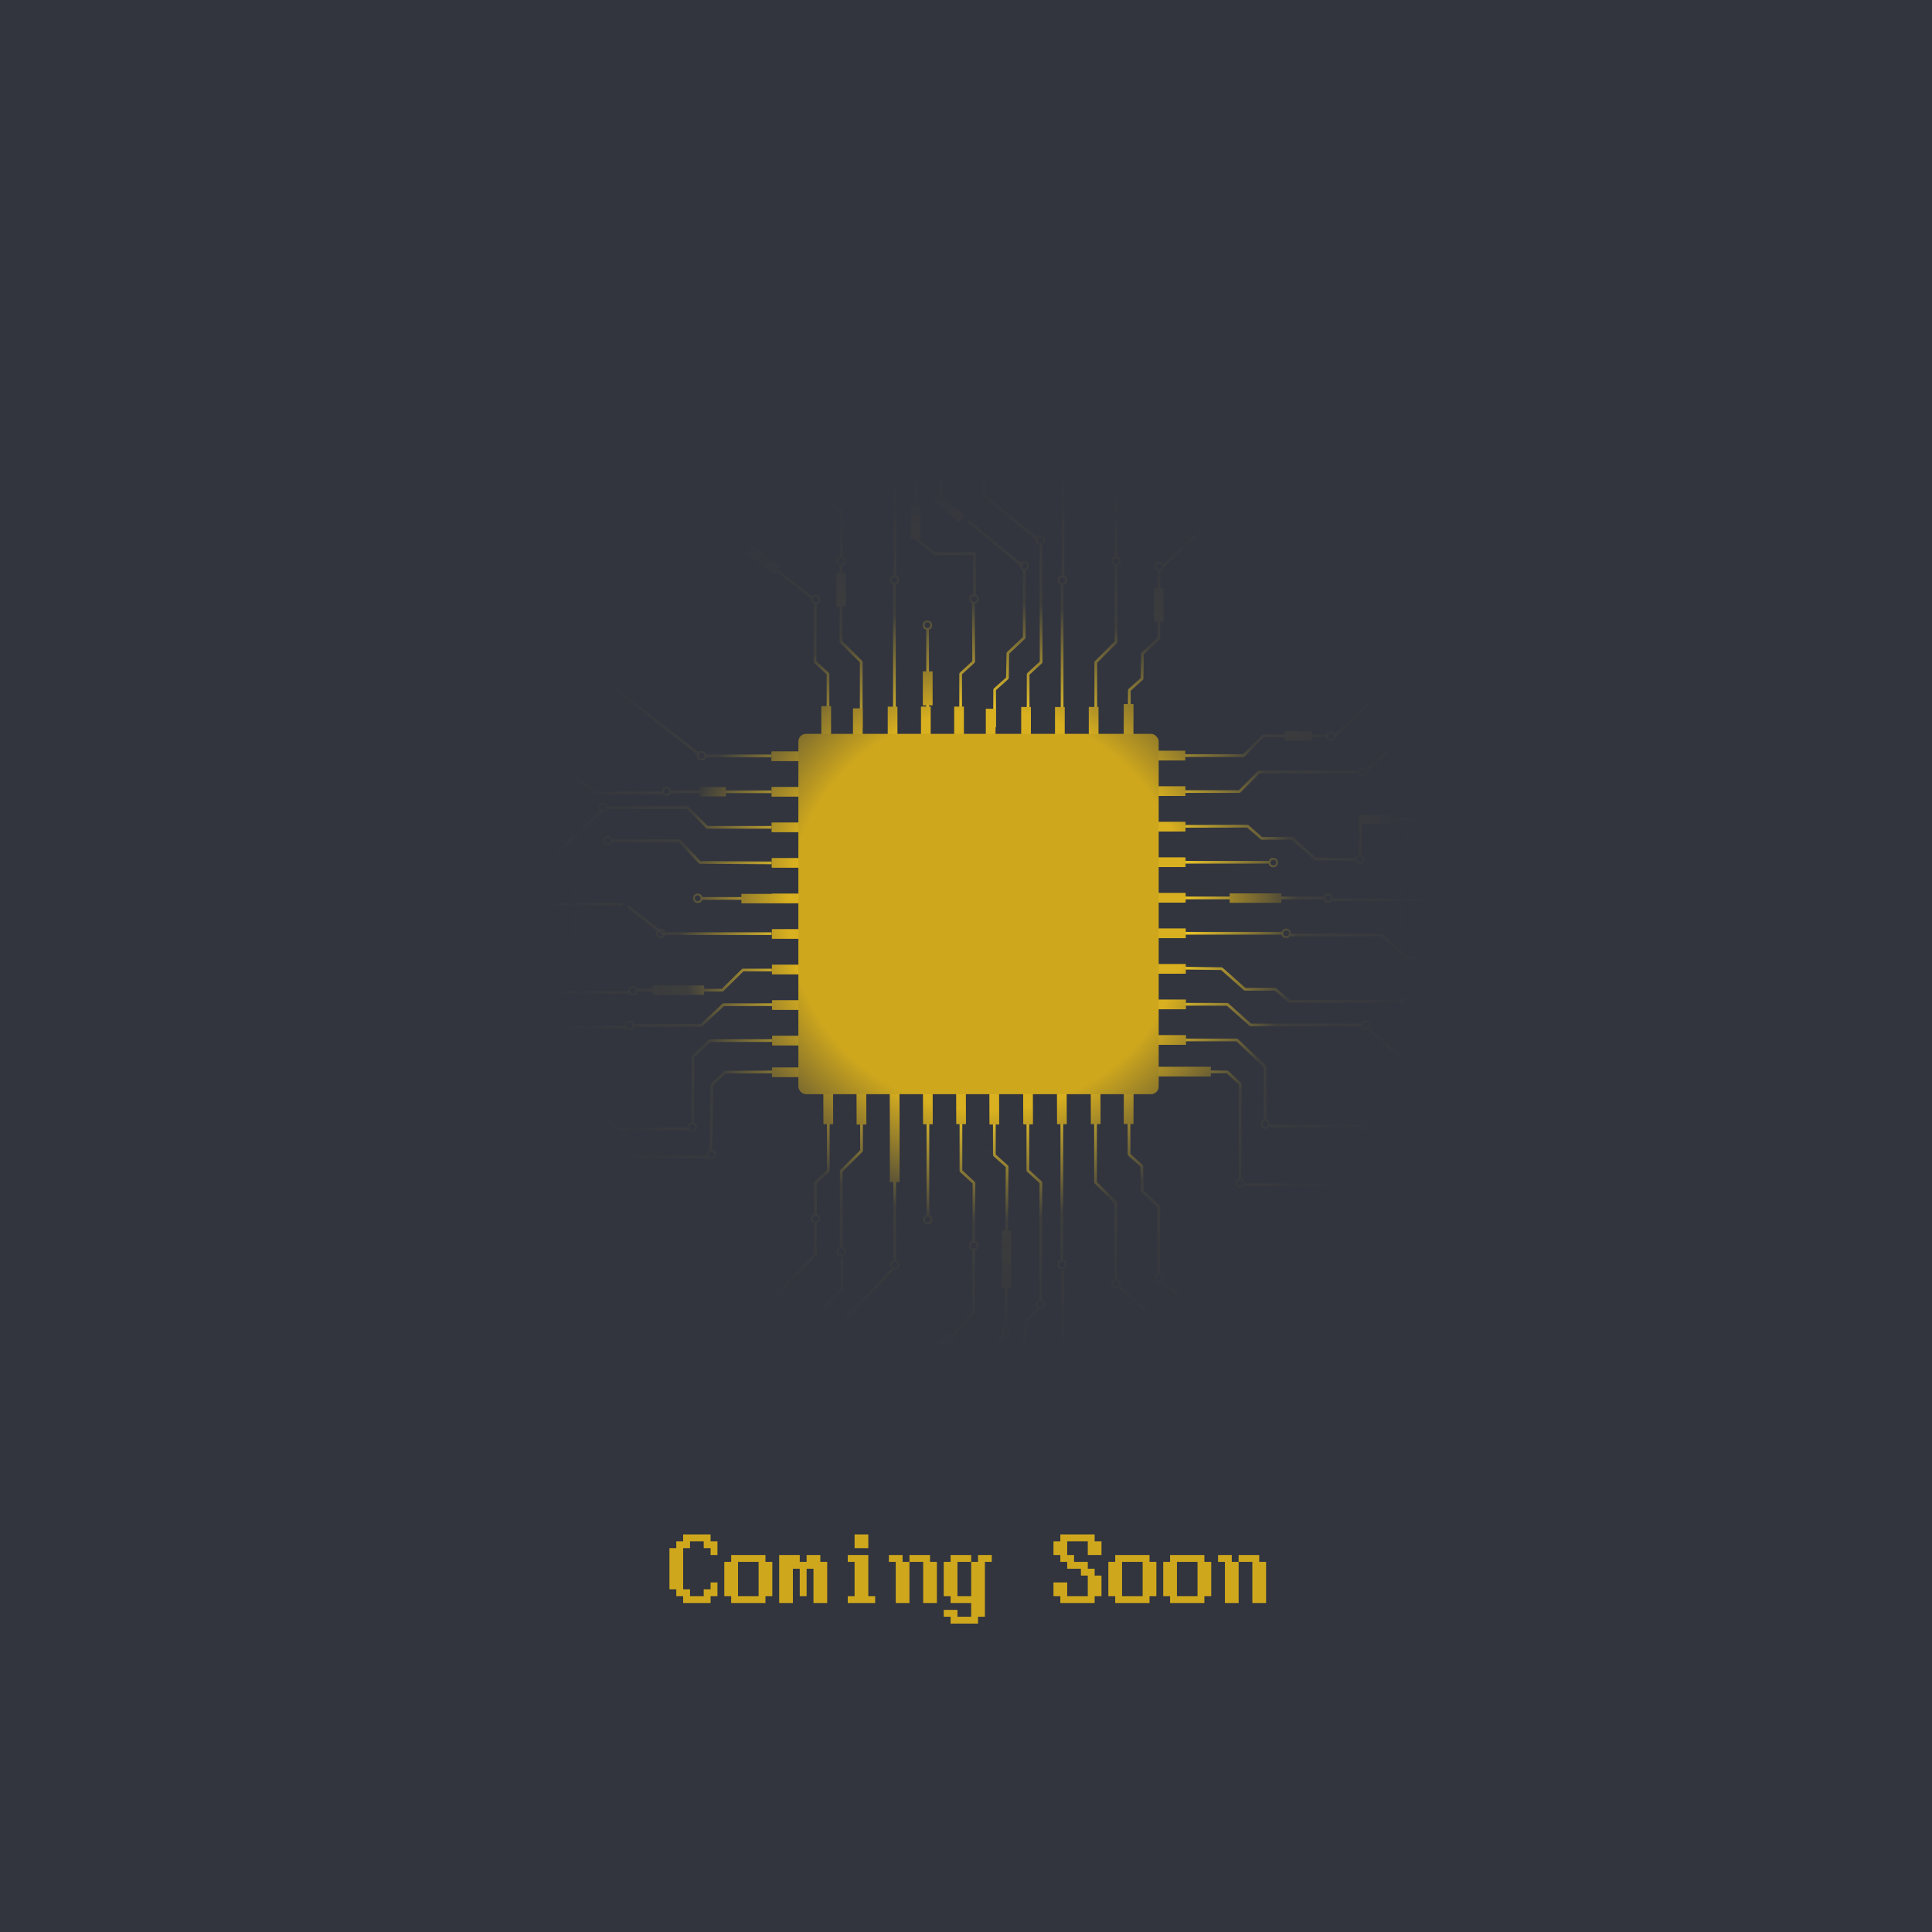 <svg id="ehl4ZArHcN51" xmlns="http://www.w3.org/2000/svg" xmlns:xlink="http://www.w3.org/1999/xlink" viewBox="-380 0 6000 6000" shape-rendering="geometricPrecision" text-rendering="geometricPrecision">
<style><![CDATA[
#ehl4ZArHcN5361_ts {animation: ehl4ZArHcN5361_ts__ts 4000ms linear infinite normal forwards}@keyframes ehl4ZArHcN5361_ts__ts { 0% {transform: translate(2685.075px,2657.614px) scale(1.042,1.042)} 50% {transform: translate(2685.075px,2657.614px) scale(2.269,2.269)} 100% {transform: translate(2685.075px,2657.614px) scale(1.042,1.042)}} #ehl4ZArHcN5373 {animation: ehl4ZArHcN5373_c_o 4000ms linear infinite normal forwards}@keyframes ehl4ZArHcN5373_c_o { 0% {opacity: 0} 0.25% {opacity: 1} 12.5% {opacity: 1} 12.75% {opacity: 0} 25% {opacity: 0} 25.25% {opacity: 1} 37.5% {opacity: 1} 37.75% {opacity: 0} 50% {opacity: 0} 50.25% {opacity: 1} 62.5% {opacity: 1} 62.75% {opacity: 0} 75% {opacity: 0} 75.25% {opacity: 1} 87.5% {opacity: 1} 87.75% {opacity: 0} 100% {opacity: 0}}
]]></style>
<defs><radialGradient id="ehl4ZArHcN5361-fill" cx="0" cy="0" r="0.496" spreadMethod="pad" gradientUnits="objectBoundingBox" gradientTransform="translate(0.502 0.532)"><stop id="ehl4ZArHcN5361-fill-0" offset="0%" stop-color="rgba(50,53,62,0)"/><stop id="ehl4ZArHcN5361-fill-1" offset="22.294%" stop-color="rgba(50,53,62,0)"/><stop id="ehl4ZArHcN5361-fill-2" offset="34.58%" stop-color="rgba(50,53,62,0.94)"/><stop id="ehl4ZArHcN5361-fill-3" offset="49.122%" stop-color="#32353e"/><stop id="ehl4ZArHcN5361-fill-4" offset="100%" stop-color="#32353e"/></radialGradient></defs><rect width="5347.8" height="5360" rx="0" ry="0" transform="matrix(1.129 0 0 1.121-388 0)" fill="#32353e"/><line x1="2015.9" y1="2459" x2="1700" y2="2459" fill="none" stroke="#ebc429" stroke-width="8.483" stroke-miterlimit="1.064"/><line x1="2015.4" y1="2347.5" x2="1808.7" y2="2347.5" fill="none" stroke="#ebc429" stroke-width="8.483" stroke-miterlimit="1.064"/><polyline points="2016.1,2569.3 1816.1,2569.3 1755.1,2508.1 1501.7,2508.1" fill="none" stroke="#ebc429" stroke-width="8.483" stroke-miterlimit="1.064"/><polyline points="3743.4,2285.3 3543.3,2285.3 3482.3,2346.5 3228.9,2346.5" fill="none" stroke="#ebc429" stroke-width="8.483" stroke-miterlimit="1.064"/><polyline points="3840.5,2397.2 3530.2,2397.2 3469.1,2458.4 3215.7,2458.4" fill="none" stroke="#ebc429" stroke-width="8.483" stroke-miterlimit="1.064"/><polyline points="2016.4,2679.8 1793.3,2678.4 1729.7,2611.1 1516.6,2611.1" fill="none" stroke="#ebc429" stroke-width="8.483" stroke-miterlimit="1.064"/><polyline points="2017.5,3120.1 1866.5,3120.3 1797.5,3184.5 1584.5,3184.5" fill="none" stroke="#ebc429" stroke-width="8.483" stroke-miterlimit="1.064"/><polyline points="3280.6,3118.9 3431.7,3119.1 3503.8,3183.2 3848,3183.2" fill="none" stroke="#ebc429" stroke-width="8.483" stroke-miterlimit="1.064"/><polyline points="3285.6,3006.6 3414,3008.3 3486.1,3072.4 3580.7,3072.1 3624.5,3110 3978.8,3109.2" fill="none" stroke="#ebc429" stroke-width="8.483" stroke-miterlimit="1.064"/><polyline points="3833.5,2669.2 3705.1,2667.5 3633,2603.4 3538.4,2603.7 3494.6,2565.8 3195.4,2566.5" fill="none" stroke="#ebc429" stroke-width="8.483" stroke-miterlimit="1.064"/><line x1="2016.7" y1="2790.1" x2="1798.6" y2="2790.1" fill="none" stroke="#ebc429" stroke-width="8.483" stroke-miterlimit="1.064"/><line x1="2016.3" y1="2899.6" x2="1683" y2="2899.6" fill="none" stroke="#ebc429" stroke-width="8.483" stroke-miterlimit="1.064"/><line x1="3603.2" y1="2898.5" x2="3270" y2="2898.5" fill="none" stroke="#ebc429" stroke-width="8.483" stroke-miterlimit="1.064"/><line x1="3733.4" y1="2788.6" x2="3242.7" y2="2788.6" fill="none" stroke="#ebc429" stroke-width="8.483" stroke-miterlimit="1.064"/><line x1="3563.7" y1="2677.9" x2="3249.3" y2="2677.9" fill="none" stroke="#ebc429" stroke-width="8.483" stroke-miterlimit="1.064"/><polyline points="2017.8,3231.5 1824.5,3231.9 1772.1,3281.4 1771.5,3490.3" fill="none" stroke="#ebc429" stroke-width="8.483" stroke-miterlimit="1.064"/><polyline points="2017.2,3012.5 1926.9,3012.5 1863.3,3075.1 1596,3075.1" fill="none" stroke="#ebc429" stroke-width="8.483" stroke-miterlimit="1.064"/><polyline points="2017.5,3329 1871.9,3329.7 1831,3368.6 1828.1,3575.6" fill="none" stroke="#ebc429" stroke-width="8.483" stroke-miterlimit="1.064"/><polyline points="3285.4,3328.2 3431.9,3328.9 3471.8,3366.8 3470.7,3664.5" fill="none" stroke="#ebc429" stroke-width="8.483" stroke-miterlimit="1.064"/><circle r="11.8" transform="translate(1798.5 2347.1)" fill="none" stroke="#ebc429" stroke-width="5.657" stroke-miterlimit="1.064"/><circle r="11.8" transform="translate(1690.3 2457.1)" fill="none" stroke="#ebc429" stroke-width="5.657" stroke-miterlimit="1.064"/><circle r="11.8" transform="translate(1492.4 2507.3)" fill="none" stroke="#ebc429" stroke-width="5.657" stroke-miterlimit="1.064"/><circle r="11.8" transform="translate(1507 2611.1)" fill="none" stroke="#ebc429" stroke-width="5.657" stroke-miterlimit="1.064"/><circle r="11.8" transform="translate(1786.8 2789.7)" fill="none" stroke="#ebc429" stroke-width="5.657" stroke-miterlimit="1.064"/><circle r="11.8" transform="translate(1672.4 2899.6)" fill="none" stroke="#ebc429" stroke-width="5.657" stroke-miterlimit="1.064"/><circle r="11.8" transform="translate(1574.9 3184.7)" fill="none" stroke="#ebc429" stroke-width="5.657" stroke-miterlimit="1.064"/><circle r="11.8" transform="translate(1585.5 3076.6)" fill="none" stroke="#ebc429" stroke-width="5.657" stroke-miterlimit="1.064"/><circle r="11.8" transform="translate(1828.4 3586.1)" fill="none" stroke="#ebc429" stroke-width="5.657" stroke-miterlimit="1.064"/><circle r="11.8" transform="translate(2152.7 3785)" fill="none" stroke="#ebc429" stroke-width="5.657" stroke-miterlimit="1.064"/><circle r="11.8" transform="translate(2153.1 1862)" fill="none" stroke="#ebc429" stroke-width="5.657" stroke-miterlimit="1.064"/><circle r="11.8" transform="translate(2232.6 3885.7)" fill="none" stroke="#ebc429" stroke-width="5.657" stroke-miterlimit="1.064"/><circle r="11.8" transform="translate(2231.7 1742.3)" fill="none" stroke="#ebc429" stroke-width="5.657" stroke-miterlimit="1.064"/><circle r="11.8" transform="translate(2398.7 3928.2)" fill="none" stroke="#ebc429" stroke-width="5.657" stroke-miterlimit="1.064"/><circle r="11.8" transform="translate(2397.8 1800.6)" fill="none" stroke="#ebc429" stroke-width="5.657" stroke-miterlimit="1.064"/><circle r="11.8" transform="translate(2501.1 3787.3)" fill="none" stroke="#ebc429" stroke-width="5.657" stroke-miterlimit="1.064"/><circle r="11.8" transform="translate(2500.2 1941.5)" fill="none" stroke="#ebc429" stroke-width="5.657" stroke-miterlimit="1.064"/><circle r="11.8" transform="translate(2644.1 3868.3)" fill="none" stroke="#ebc429" stroke-width="5.657" stroke-miterlimit="1.064"/><circle r="11.8" transform="translate(2645 1860.5)" fill="none" stroke="#ebc429" stroke-width="5.657" stroke-miterlimit="1.064"/><circle r="11.8" transform="translate(2801 1757.1)" fill="none" stroke="#ebc429" stroke-width="5.657" stroke-miterlimit="1.064"/><circle r="11.8" transform="translate(2850.9 4050.3)" fill="none" stroke="#ebc429" stroke-width="5.657" stroke-miterlimit="1.064"/><circle r="11.8" transform="translate(2743.8 4134.9)" fill="none" stroke="#ebc429" stroke-width="5.657" stroke-miterlimit="1.064"/><circle r="11.8" transform="translate(2851.8 1678.5)" fill="none" stroke="#ebc429" stroke-width="5.657" stroke-miterlimit="1.064"/><circle r="11.8" transform="translate(2918.5 3926.8)" fill="none" stroke="#ebc429" stroke-width="5.657" stroke-miterlimit="1.064"/><circle r="11.8" transform="translate(2919.4 1802.1)" fill="none" stroke="#ebc429" stroke-width="5.657" stroke-miterlimit="1.064"/><circle r="11.8" transform="translate(3086 3986.1)" fill="none" stroke="#ebc429" stroke-width="5.657" stroke-miterlimit="1.064"/><circle r="11.8" transform="translate(3086.8 1742.7)" fill="none" stroke="#ebc429" stroke-width="5.657" stroke-miterlimit="1.064"/><circle r="11.8" transform="translate(3218.7 3969.9)" fill="none" stroke="#ebc429" stroke-width="5.657" stroke-miterlimit="1.064"/><circle r="11.8" transform="translate(3471.4 3673.9)" fill="none" stroke="#ebc429" stroke-width="5.657" stroke-miterlimit="1.064"/><circle r="11.8" transform="translate(3549.4 3491)" fill="none" stroke="#ebc429" stroke-width="5.657" stroke-miterlimit="1.064"/><circle r="11.8" transform="translate(3219.5 1758.9)" fill="none" stroke="#ebc429" stroke-width="5.657" stroke-miterlimit="1.064"/><circle r="11.8" transform="translate(3752.7 2285.8)" fill="none" stroke="#ebc429" stroke-width="5.657" stroke-miterlimit="1.064"/><circle r="11.8" transform="translate(3842.7 2668.2)" fill="none" stroke="#ebc429" stroke-width="5.657" stroke-miterlimit="1.064"/><circle r="11.8" transform="translate(3574.3 2678.8)" fill="none" stroke="#ebc429" stroke-width="5.657" stroke-miterlimit="1.064"/><circle r="11.8" transform="translate(3744 2789.1)" fill="none" stroke="#ebc429" stroke-width="5.657" stroke-miterlimit="1.064"/><circle r="11.8" transform="translate(3614.3 2898.6)" fill="none" stroke="#ebc429" stroke-width="5.657" stroke-miterlimit="1.064"/><circle r="11.8" transform="translate(3988 3110.9)" fill="none" stroke="#ebc429" stroke-width="5.657" stroke-miterlimit="1.064"/><circle r="11.8" transform="translate(3860 3183.7)" fill="none" stroke="#ebc429" stroke-width="5.657" stroke-miterlimit="1.064"/><circle r="11.8" transform="translate(3851.4 2397.6)" fill="none" stroke="#ebc429" stroke-width="5.657" stroke-miterlimit="1.064"/><circle r="11.8" transform="translate(1770 3501.2)" fill="none" stroke="#ebc429" stroke-width="5.657" stroke-miterlimit="1.064"/><polyline points="2192.3,3468.8 2192.3,3636.4 2151.9,3673.5 2152.9,3775.1" fill="none" stroke="#ebc429" stroke-width="8.483" stroke-miterlimit="1.064"/><polyline points="2191.4,2260 2191.4,2092.4 2151,2055.3 2152.1,1871.9" fill="none" stroke="#ebc429" stroke-width="8.483" stroke-miterlimit="1.064"/><polyline points="2604.3,3468.9 2604.3,3636.5 2644.8,3673.7 2643.7,3857" fill="none" stroke="#ebc429" stroke-width="8.483" stroke-miterlimit="1.064"/><polyline points="2603.4,2259.9 2603.4,2092.3 2643.9,2055.1 2642.8,1871.8" fill="none" stroke="#ebc429" stroke-width="8.483" stroke-miterlimit="1.064"/><polyline points="2812.1,3467.7 2812.1,3635.3 2852.6,3672.4 2851.5,4039.6" fill="none" stroke="#ebc429" stroke-width="8.483" stroke-miterlimit="1.064"/><polyline points="2813,2261.1 2813,2093.5 2853.4,2056.4 2852.4,1689.2" fill="none" stroke="#ebc429" stroke-width="8.483" stroke-miterlimit="1.064"/><polyline points="2295.5,3470 2295.5,3574 2232.5,3636.6 2232.5,3875.2" fill="none" stroke="#ebc429" stroke-width="8.483" stroke-miterlimit="1.064"/><polyline points="2294.6,2258.8 2294.6,2055.4 2231.6,1992.8 2231.6,1754.2" fill="none" stroke="#ebc429" stroke-width="8.483" stroke-miterlimit="1.064"/><polyline points="3022.3,3469 3022.3,3672.4 3085.2,3735.1 3085.2,3973.6" fill="none" stroke="#ebc429" stroke-width="8.483" stroke-miterlimit="1.064"/><polyline points="3023.1,2259.8 3023.1,2056.4 3086.1,1993.7 3086.1,1755.2" fill="none" stroke="#ebc429" stroke-width="8.483" stroke-miterlimit="1.064"/><line x1="2398.6" y1="3469.5" x2="2398.6" y2="3916.9" fill="none" stroke="#ebc429" stroke-width="8.483" stroke-miterlimit="1.064"/><line x1="2397.7" y1="2259.3" x2="2397.7" y2="1811.9" fill="none" stroke="#ebc429" stroke-width="8.483" stroke-miterlimit="1.064"/><line x1="2917.6" y1="3468.6" x2="2917.6" y2="3915.9" fill="none" stroke="#ebc429" stroke-width="8.483" stroke-miterlimit="1.064"/><line x1="2918.5" y1="2260.2" x2="2918.5" y2="1812.9" fill="none" stroke="#ebc429" stroke-width="8.483" stroke-miterlimit="1.064"/><line x1="2501.7" y1="3469.1" x2="2501.7" y2="3775.5" fill="none" stroke="#ebc429" stroke-width="8.483" stroke-miterlimit="1.064"/><line x1="2500.8" y1="2259.7" x2="2500.8" y2="1953.3" fill="none" stroke="#ebc429" stroke-width="8.483" stroke-miterlimit="1.064"/><polyline points="2708,3469.9 2708.1,3587.4 2747.7,3622.8 2744.2,4124.7" fill="none" stroke="#ebc429" stroke-width="8.483" stroke-miterlimit="1.064"/><polyline points="2708.8,2258.9 2709,2141.4 2748.6,2106 2750,2028.3 2800.9,1980.2 2800.9,1768.1" fill="none" stroke="#ebc429" stroke-width="8.483" stroke-miterlimit="1.064"/><polyline points="3126.2,3468.1 3126.4,3585.6 3166,3621 3167.4,3698.8 3218.3,3746.8 3218.3,3959" fill="none" stroke="#ebc429" stroke-width="8.483" stroke-miterlimit="1.064"/><polyline points="3127.1,2260.7 3127.2,2143.2 3166.8,2107.8 3168.2,2030 3219.2,1982 3219.2,1769.8" fill="none" stroke="#ebc429" stroke-width="8.483" stroke-miterlimit="1.064"/><path d="M3110,3489.9l.2-137.5c-.05-.252.025-.512.2-.7.136-.196.362-.309.6-.3h28.7c.458.051.803.44.8.9l-.3,137.6c.033.22-.042.443-.2.6-.085.197-.286.318-.5.3h-28.7c-.458-.051-.803-.44-.8-.9Z" fill="#d9b01f" fill-rule="evenodd"/><path d="M3007.7,3489.2l-.4-135.9c-.054-.423.053-.852.3-1.2.307-.294.687-.501,1.1-.6h27.4c.413.099.793.306,1.1.6.247.348.354.777.3,1.2l.5,135.9c.056.425-.06.855-.323,1.193s-.651.557-1.077.607h-27.5c-.426-.05-.814-.268-1.077-.607s-.38-.768-.323-1.193Z" fill="#d9b01f" fill-rule="evenodd"/><path d="M2902.8,3490.7l-.5-138c-.004-.351.253-.65.6-.7h29.1c.347.05.604.349.6.7l.4,138c.004.351-.253.65-.6.7h-29c-.4,0-.6-.3-.6-.7Z" fill="#d9b01f" fill-rule="evenodd"/><path d="M2797.8,3489.6l-.4-134.9c0-1.2.8-2.3,1.7-2.3h26.7c1.096.2,1.869,1.188,1.8,2.3l.4,134.9c0,1.3-.8,2.3-1.7,2.3h-26.7c-1.096-.2-1.869-1.188-1.8-2.3Z" fill="#d9b01f" fill-rule="evenodd"/><path d="M2692.8,3491l-.4-136.7c-.058-.319.016-.648.204-.911s.475-.44.796-.489h28.2c.5,0,1,.6,1,1.4l.5,136.7c0,.7-.5,1.4-1.1,1.4h-28.1c-.6,0-1.1-.7-1.1-1.4Z" fill="#d9b01f" fill-rule="evenodd"/><path d="M2589.7,3489.4l-.4-135.8c0-1,.6-1.9,1.4-1.9h27.4c.8,0,1.4.9,1.4,1.9l.4,135.8c.054.423-.053.852-.3,1.2-.307.294-.687.501-1.1.6h-27.3c-.9-.105-1.559-.896-1.5-1.8Z" fill="#d9b01f" fill-rule="evenodd"/><path d="M2486.6,3489.2l-.4-134.6c-.069-.564.073-1.134.4-1.6.349-.434.849-.72,1.4-.8h26.5c1.177.156,2.018,1.218,1.9,2.4l.4,134.6c.118,1.182-.723,2.244-1.9,2.4h-26.4c-1.177-.156-2.018-1.218-1.9-2.4Z" fill="#d9b01f" fill-rule="evenodd"/><path d="M2383.5,3490.1l-.5-135.5c-.082-.472.067-.955.4-1.3.261-.416.71-.677,1.2-.7h27.1c.474.073.903.324,1.2.7.333.345.482.828.4,1.3l.4,135.5c0,1.1-.7,2-1.5,2h-27.2c-.452-.05-.865-.279-1.147-.636s-.409-.812-.353-1.264Z" fill="#d9b01f" fill-rule="evenodd"/><path d="M2280.3,3491.8l-.4-138.1c0-.4.2-.7.5-.7h29.2c.3,0,.5.3.5.7l.5,138.1c-.016.311-.211.584-.5.7h-29.3c-.289-.116-.484-.389-.5-.7Z" fill="#d9b01f" fill-rule="evenodd"/><path d="M2177.2,3489.7l-.4-136.2c0-.9.5-1.6,1.2-1.6h27.7c.789.104,1.36.806,1.3,1.6l.4,136.2c0,.9-.5,1.6-1.2,1.6h-27.7c-.789-.104-1.36-.806-1.3-1.6Z" fill="#d9b01f" fill-rule="evenodd"/><path d="M2018.1,3315h138.3c.276,0,.5.224.5.5v29.3c0,.2-.3.4-.5.4h-138.3c-.4,0-.6-.2-.6-.4v-29.3c0-.3.2-.5.6-.5Z" fill="#d9b01f" fill-rule="evenodd"/><path d="M2019.4,3216.6h136.2c.794-.06,1.496.511,1.6,1.3v27.7c-.104.789-.806,1.36-1.6,1.3h-136.2c-.794.06-1.496-.511-1.6-1.3v-27.7c.104-.789.806-1.36,1.6-1.3Z" fill="#d9b01f" fill-rule="evenodd"/><path d="M2019.2,3106.2h136l1.2.3c.304.287.484.682.5,1.1v27.5c-.016.418-.196.813-.5,1.1-.371.192-.782.294-1.2.3h-136c-.849.06-1.596-.556-1.7-1.4v-27.5c.104-.844.851-1.46,1.7-1.4Z" fill="#d9b01f" fill-rule="evenodd"/><path d="M2018.7,2995.8h136.5c.739-.06,1.397.466,1.5,1.2v27.9c-.103.734-.761,1.26-1.5,1.2h-136.5c-.739.06-1.397-.466-1.5-1.2v-27.9c.103-.734.761-1.26,1.5-1.2Z" fill="#d9b01f" fill-rule="evenodd"/><path d="M2018.8,2885.4h135.8c.425-.056.855.06,1.193.323s.557.651.607,1.077v0v27.5c-.05.426-.268.814-.607,1.077s-.768.38-1.193.323h-135.8c-.425.056-.855-.06-1.193-.323s-.557-.651-.607-1.077v0-27.5c.05-.426.268-.814.607-1.077s.768-.38,1.193-.323Z" fill="#d9b01f" fill-rule="evenodd"/><path d="M2018.3,2775h136.3c.357-.007.706.098,1,.3.321.231.508.605.5,1v27.7c.008.395-.179.769-.5,1-.294.202-.643.307-1,.3h-136.3c-.794.06-1.496-.511-1.6-1.3v-27.7c.104-.789.806-1.36,1.6-1.3Z" fill="#d9b01f" fill-rule="evenodd"/><path d="M2018.6,2664.6h135.1c1.072-.119,2.045.633,2.2,1.7v26.9c-.155,1.067-1.128,1.819-2.2,1.7h-135.1c-1.072.119-2.045-.633-2.2-1.7v-26.9c.155-1.067,1.128-1.819,2.2-1.7Z" fill="#d9b01f" fill-rule="evenodd"/><path d="M2017.6,2554.2h136.5c.739-.06,1.397.466,1.5,1.2v27.9c-.103.734-.761,1.26-1.5,1.2h-136.5c-.739.06-1.397-.466-1.5-1.2v-27.9c.103-.734.761-1.26,1.5-1.2Z" fill="#d9b01f" fill-rule="evenodd"/><path d="M2017.7,2443.8h135.9c.833-.013,1.553.58,1.7,1.4v27.5c-.147.82-.867,1.413-1.7,1.4h-135.9c-.425.056-.855-.06-1.193-.323s-.557-.651-.607-1.077v0-27.5c.05-.426.268-.814.607-1.077s.768-.38,1.193-.323Z" fill="#d9b01f" fill-rule="evenodd"/><path d="M2017.5,2333.4h135.7c.925-.064,1.748.585,1.9,1.5v27.3c-.152.915-.975,1.564-1.9,1.5h-135.7c-.925.064-1.748-.585-1.9-1.5v-27.3c.152-.915.975-1.564,1.9-1.5Z" fill="#d9b01f" fill-rule="evenodd"/><rect width="160.5" height="29.27" rx="0" ry="0" transform="translate(1646.3 3060.5)" fill="#ebc429"/><rect width="160.5" height="29.27" rx="0" ry="0" transform="translate(3438.9 2774.5)" fill="#d9b01f"/><rect width="29.3" height="105.56" rx="0" ry="0" transform="translate(3203.8 1825.3)" fill="#ebc429"/><rect width="29.3" height="105.56" rx="0" ry="0" transform="translate(3071.3 1394)" fill="#ebc429"/><rect width="30.4" height="105.56" rx="0" ry="0" transform="translate(2485.9 2084.9)" fill="#d9b01f"/><rect width="29.3" height="180.93" rx="0" ry="0" transform="translate(2731.3 3821)" fill="#d9b01f"/><rect width="30.2" height="180.93" rx="0" ry="0" transform="translate(2383.5 3490.3)" fill="#d9b01f"/><rect width="29.3" height="105.56" rx="0" ry="0" transform="translate(2217.6 1778.4)" fill="#ebc429"/><rect width="79.6" height="30.3" rx="0" ry="0" transform="translate(3300.8 3312.9)" fill="#d9b01f"/><rect width="85.9" height="29.27" rx="0" ry="0" transform="translate(3609.7 2270.7)" fill="#ebc429"/><rect width="80.3" height="29.27" rx="0" ry="0" transform="translate(1793.9 2444.1)" fill="#d9b01f"/><rect width="96.2" height="29.2" rx="0" ry="0" transform="translate(1922.5 2776.1)" fill="#d9b01f"/><polyline points="3285.6,3229.7 3461.5,3229.7 3548.5,3312.2 3548.5,3479.4" fill="none" stroke="#ebc429" stroke-width="8.483" stroke-miterlimit="1.064"/><rect width="139.5" height="30.23" rx="0" ry="0" transform="matrix(.002-1 1 0.002 3109.728 2325.815)" fill="#d9b01f"/><rect width="30.2" height="139.45" rx="0" ry="0" transform="translate(3001.3 2195.5)" fill="#d9b01f"/><rect width="30.2" height="139.45" rx="0" ry="0" transform="translate(2896.4 2195.7)" fill="#d9b01f"/><rect width="30.2" height="139.45" rx="0" ry="0" transform="translate(2791.4 2195.6)" fill="#d9b01f"/><rect width="30.2" height="139.45" rx="0" ry="0" transform="translate(2681.5 2201.1)" fill="#d9b01f"/><rect width="30.2" height="139.45" rx="0" ry="0" transform="translate(2583.3 2194.4)" fill="#d9b01f"/><rect width="30.2" height="139.45" rx="0" ry="0" transform="translate(2480.2 2194.3)" fill="#d9b01f"/><rect width="30.2" height="139.45" rx="0" ry="0" transform="translate(2376.9 2194.6)" fill="#d9b01f"/><rect width="30.2" height="139.45" rx="0" ry="0" transform="translate(2269 2199.9)" fill="#d9b01f"/><rect width="30.2" height="139.45" rx="0" ry="0" transform="translate(2170.7 2193.1)" fill="#d9b01f"/><path d="M3164.9,3312.9h136.7c.319-.058.648.016.911.204s.44.475.489.796v0v28.1c0,.6-.6,1-1.4,1h-136.7c-.8,0-1.4-.4-1.4-1v-28c-.006-.33.137-.645.389-.858s.586-.302.911-.242Z" fill="#d9b01f" fill-rule="evenodd"/><path d="M3165.1,3214.5h136.9l.9.3c.231.205.375.492.4.8v28.2c-.102.624-.671,1.061-1.3,1h-136.9c-.629.061-1.198-.376-1.3-1v-28.2c.025-.308.169-.595.4-.8Z" fill="#d9b01f" fill-rule="evenodd"/><path d="M3165.1,3104.1h136.3c.794-.06,1.496.511,1.6,1.3v27.7c-.104.789-.806,1.36-1.6,1.3h-136.3c-.794.06-1.496-.511-1.6-1.3v-27.7c.104-.789.806-1.36,1.6-1.3Z" fill="#d9b01f" fill-rule="evenodd"/><path d="M3165.7,2993.7h134.7c.552-.09,1.113.097,1.5.5.5.288.805.823.8,1.4v26.5c.005.577-.3,1.112-.8,1.4-.387.403-.948.59-1.5.5h-134.7c-1.182.118-2.244-.723-2.4-1.9v-26.5c.156-1.177,1.218-2.018,2.4-1.9Z" fill="#d9b01f" fill-rule="evenodd"/><path d="M3163.5,2883.3h138.5c.2,0,.5.2.5.4v29.5c0,.2-.3.4-.5.4h-138.5c-.2,0-.5-.2-.5-.4v-29.5c0-.2.3-.4.5-.4Z" fill="#d9b01f" fill-rule="evenodd"/><path d="M3165.8,2772.9h133.4c1.6,0,3,1.1,3,2.4v25.5c0,1.3-1.4,2.4-3,2.4h-133.4c-1.7,0-3.1-1.1-3.1-2.4v-25.5c0-1.3,1.4-2.4,3.1-2.4Z" fill="#d9b01f" fill-rule="evenodd"/><path d="M3164.7,2662.5h135c.533-.074,1.074.07,1.5.4.366.387.61.874.7,1.4v26.7c-.09.526-.334,1.013-.7,1.4-.426.33-.967.474-1.5.4h-135c-.533.074-1.074-.07-1.5-.4-.366-.387-.61-.874-.7-1.4v-26.7c.09-.526.334-1.013.7-1.4.426-.33.967-.474,1.5-.4Z" fill="#d9b01f" fill-rule="evenodd"/><path d="M3164.1,2552.1h135.7c.925-.064,1.748.585,1.9,1.5v27.3c-.152.915-.975,1.564-1.9,1.5h-135.7c-.471.067-.948-.08-1.3-.4-.362-.252-.584-.659-.6-1.1v-27.3c.016-.441.238-.848.6-1.1.352-.32.829-.467,1.3-.4Z" fill="#d9b01f" fill-rule="evenodd"/><path d="M3163.2,2441.8h136.9c.7,0,1.3.4,1.3.9v28.3c-.102.624-.671,1.061-1.3,1h-136.9c-.629.061-1.198-.376-1.3-1v-28.3c0-.5.6-.9,1.3-.9Z" fill="#d9b01f" fill-rule="evenodd"/><path d="M3162.4,2331.4h138c.4,0,.7.2.7.5v29.1c-.05.347-.349.604-.7.6h-138c-.351.004-.65-.253-.7-.6v-29.1c0-.3.3-.5.7-.5Z" fill="#d9b01f" fill-rule="evenodd"/><rect width="8.5" height="235.62" rx="0" ry="0" transform="translate(3082 1497.7)" fill="#ebc429"/><rect width="231" height="8.55" rx="0" ry="0" transform="matrix(.73-.683 0.683 0.73 3761.708 2282.824)" fill="#ebc429"/><rect width="116.4" height="8.55" rx="0" ry="0" transform="matrix(.73-.683 0.683 0.73 3859.915 2391.814)" fill="#ebc429"/><rect width="116.4" height="8.55" rx="0" ry="0" transform="matrix(.73-.683 0.683 0.73 4038.983 2795.041)" fill="#ebc429"/><rect width="267.3" height="8.55" rx="0" ry="0" transform="matrix(.73-.683 0.683 0.73 4224.212 2544.953)" fill="#ebc429"/><rect width="267.3" height="8.55" rx="0" ry="0" transform="matrix(.73-.683 0.683 0.73 4044.374 2317.316)" fill="#ebc429"/><rect width="267.3" height="8.55" rx="0" ry="0" transform="matrix(.73-.683 0.683 0.73 4117.059 2056.515)" fill="#ebc429"/><rect width="267.3" height="8.55" rx="0" ry="0" transform="matrix(.73-.683 0.683 0.73 4524.228 1876.703)" fill="#ebc429"/><rect width="267.3" height="8.55" rx="0" ry="0" transform="matrix(.73-.683 0.683 0.73 4837.367 2137.104)" fill="#ebc429"/><rect width="8.5" height="267.31" rx="0" ry="0" transform="matrix(.819-.574 0.574 0.819 4626.836 2359.034)" fill="#ebc429"/><rect width="8.5" height="267.31" rx="0" ry="0" transform="matrix(.819-.574 0.574 0.819 4480.794 3188.809)" fill="#ebc429"/><rect width="8.5" height="138.82" rx="0" ry="0" transform="matrix(.819-.574 0.574 0.819 4298.694 3354.558)" fill="#ebc429"/><rect width="8.5" height="138.82" rx="0" ry="0" transform="matrix(.819-.574 0.574 0.819 4413.898 3558.143)" fill="#ebc429"/><rect width="8.5" height="267.31" rx="0" ry="0" transform="translate(3420.1 1309.6)" fill="#ebc429"/><rect width="267.3" height="8.55" rx="0" ry="0" transform="matrix(.73-.683 0.683 0.73 3228.152 1755.399)" fill="#ebc429"/><rect width="267.3" height="8.55" rx="0" ry="0" transform="matrix(.73-.683 0.683 0.73 3101.233 382.886)" fill="#ebc429"/><rect width="8.5" height="116.42" rx="0" ry="0" transform="translate(3840.6 2543.9)" fill="#ebc429"/><rect width="285.1" height="8.55" rx="0" ry="0" transform="translate(3944.5 2540.3)" fill="#ebc429"/><rect width="285.1" height="8.55" rx="0" ry="0" transform="translate(3759.5 2790)" fill="#ebc429"/><rect width="285.1" height="8.55" rx="0" ry="0" transform="translate(3628.3 2899.4)" fill="#ebc429"/><rect width="8.5" height="107.63" rx="0" ry="0" transform="matrix(.668-.744 0.744 0.668 3907.658 2906.62)" fill="#ebc429"/><rect width="8.5" height="107.63" rx="0" ry="0" transform="matrix(.668-.744 0.744 0.668 3997.446 3127.872)" fill="#ebc429"/><rect width="275.9" height="8.55" rx="0" ry="0" transform="translate(3564.8 3492.5)" fill="#ebc429"/><rect width="275.9" height="8.55" rx="0" ry="0" transform="translate(3939.4 3491.7)" fill="#ebc429"/><rect width="178.1" height="8.55" rx="0" ry="0" transform="translate(4143.8 3558.5)" fill="#ebc429"/><rect width="275.9" height="8.55" rx="0" ry="0" transform="translate(4119.4 3188.8)" fill="#ebc429"/><rect width="275.9" height="8.55" rx="0" ry="0" transform="translate(3987.5 2969.1)" fill="#ebc429"/><rect width="119.4" height="8.55" rx="0" ry="0" transform="translate(4125.5 2712.7)" fill="#ebc429"/><rect width="119.4" height="8.55" rx="0" ry="0" transform="translate(4418.8 2359.8)" fill="#ebc429"/><rect width="119.4" height="8.55" rx="0" ry="0" transform="translate(4239.1 2132.1)" fill="#ebc429"/><rect width="119.4" height="8.55" rx="0" ry="0" transform="translate(4311.6 1871.4)" fill="#ebc429"/><rect width="385.3" height="8.55" rx="0" ry="0" transform="translate(4457.1 2132.1)" fill="#ebc429"/><rect width="385.3" height="8.55" rx="0" ry="0" transform="translate(4780.3 2569.5)" fill="#ebc429"/><rect width="548.5" height="8.55" rx="0" ry="0" transform="translate(4342.1 2712.7)" fill="#ebc429"/><rect width="713.6" height="8.55" rx="0" ry="0" transform="translate(4358.5 2969.1)" fill="#ebc429"/><rect width="713.6" height="8.55" rx="0" ry="0" transform="translate(4634.2 3399.1)" fill="#ebc429"/><rect width="713.6" height="8.55" rx="0" ry="0" transform="translate(4378.4 3459.7)" fill="#ebc429"/><rect width="713.6" height="8.55" rx="0" ry="0" transform="translate(4493.5 3663.4)" fill="#ebc429"/><rect width="385.3" height="8.55" rx="0" ry="0" transform="translate(4718.7 1691.5)" fill="#ebc429"/><rect width="119.4" height="8.55" rx="0" ry="0" transform="translate(4003 2051.8)" fill="#ebc429"/><rect width="163.3" height="8.55" rx="0" ry="0" transform="translate(4048.4 3352)" fill="#ebc429"/><rect width="275.9" height="8.55" rx="0" ry="0" transform="translate(3485.4 3675.2)" fill="#ebc429"/><rect width="167.3" height="8.55" rx="0" ry="0" transform="matrix(.707-.707 0.707 0.707 4025.437 3676.825)" fill="#ebc429"/><rect width="172" height="8.55" rx="0" ry="0" transform="translate(3859.5 3674.3)" fill="#ebc429"/><rect width="8.5" height="135.99" rx="0" ry="0" transform="matrix(.663-.749 0.749 0.663 3229.157 3984.787)" fill="#ebc429"/><rect width="8.5" height="135.99" rx="0" ry="0" transform="matrix(.663-.749 0.749 0.663 2373.034 4563.36)" fill="#ebc429"/><rect width="8.5" height="135.99" rx="0" ry="0" transform="matrix(.663-.749 0.749 0.663 2604.744 4597.248)" fill="#ebc429"/><rect width="8.5" height="135.99" rx="0" ry="0" transform="matrix(.663-.749 0.749 0.663 2798.414 4466.612)" fill="#ebc429"/><rect width="8.5" height="352.74" rx="0" ry="0" transform="matrix(.663-.749 0.749 0.663 3407.483 4395.377)" fill="#ebc429"/><rect width="8.5" height="139.69" rx="0" ry="0" transform="matrix(.663-.749 0.749 0.663 3092.689 3999.472)" fill="#ebc429"/><rect width="8.5" height="135.99" rx="0" ry="0" transform="matrix(.663-.749 0.749 0.663 2242.966 4302.248)" fill="#ebc429"/><rect width="8.5" height="258.79" rx="0" ry="0" transform="translate(2916.5 3945.2)" fill="#ebc429"/><rect width="8.5" height="258.79" rx="0" ry="0" transform="translate(2916.5 3945.2)" fill="#ebc429"/><rect width="8.5" height="258.79" rx="0" ry="0" transform="translate(3194.4 4086.6)" fill="#ebc429"/><rect width="8.5" height="258.79" rx="0" ry="0" transform="translate(3407.5 4136.8)" fill="#ebc429"/><rect width="8.5" height="258.79" rx="0" ry="0" transform="translate(3194.4 4443.2)" fill="#ebc429"/><rect width="8.5" height="258.79" rx="0" ry="0" transform="translate(2897.3 4666.6)" fill="#ebc429"/><rect width="62.8" height="8.55" rx="0" ry="0" transform="matrix(.69-.724 0.724 0.69 2798.256 4106.268)" fill="#ebc429"/><rect width="187.3" height="8.55" rx="0" ry="0" transform="matrix(.69-.724 0.724 0.69 2604.158 4282.346)" fill="#ebc429"/><rect width="187.3" height="8.55" rx="0" ry="0" transform="matrix(.69-.724 0.724 0.69 2372.961 4353.269)" fill="#ebc429"/><rect width="187.3" height="8.55" rx="0" ry="0" transform="matrix(.69-.724 0.724 0.69 1017.182 3319.234)" fill="#ebc429"/><rect width="353.2" height="8.55" rx="0" ry="0" transform="matrix(.69-.724 0.724 0.69 364.336 3568.84)" fill="#ebc429"/><rect width="8.5" height="197.32" rx="0" ry="0" transform="translate(2639.6 3880.2)" fill="#ebc429"/><rect width="105.6" height="8.55" rx="0" ry="0" transform="matrix(.687-.727 0.727 0.687 2569.345 4148.998)" fill="#ebc429"/><rect width="210.9" height="8.55" rx="0" ry="0" transform="matrix(.687-.727 0.727 0.687 2242.858 4092.921)" fill="#ebc429"/><rect width="8.5" height="210.95" rx="0" ry="0" transform="translate(2242.8 4092.3)" fill="#ebc429"/><rect width="8.5" height="210.95" rx="0" ry="0" transform="translate(2341.8 4386.9)" fill="#ebc429"/><rect width="8.5" height="210.95" rx="0" ry="0" transform="translate(2373 4353.4)" fill="#ebc429"/><rect width="8.5" height="210.95" rx="0" ry="0" transform="translate(2604.7 4387.4)" fill="#ebc429"/><rect width="8.5" height="210.95" rx="0" ry="0" transform="translate(2703.7 4682)" fill="#ebc429"/><rect width="8.5" height="143.43" rx="0" ry="0" transform="translate(2703.5 4947.5)" fill="#ebc429"/><rect width="8.5" height="210.95" rx="0" ry="0" transform="translate(2897.3 4551.6)" fill="#ebc429"/><rect width="8.5" height="361.33" rx="0" ry="0" transform="translate(2798.3 4106.4)" fill="#ebc429"/><rect width="8.5" height="101.78" rx="0" ry="0" transform="translate(2230.6 3904.6)" fill="#ebc429"/><rect width="8.5" height="102.1" rx="0" ry="0" transform="translate(2147.9 3797.3)" fill="#ebc429"/><rect width="219.8" height="8.55" rx="0" ry="0" transform="matrix(.707-.707 0.707 0.707 1199.873 3743.554)" fill="#ebc429"/><rect width="308.6" height="8.55" rx="0" ry="0" transform="matrix(.691-.723 0.723 0.691 1937.519 4113.677)" fill="#ebc429"/><rect width="361.4" height="8.55" rx="0" ry="0" transform="translate(1455.5 3588.2)" fill="#ebc429"/><rect width="219.8" height="8.55" rx="0" ry="0" transform="translate(1538.6 3501.5)" fill="#ebc429"/><rect width="313" height="8.55" rx="0" ry="0" transform="translate(1251 3185.6)" fill="#ebc429"/><rect width="313" height="8.55" rx="0" ry="0" transform="translate(710.3 3316.8)" fill="#ebc429"/><rect width="313" height="8.55" rx="0" ry="0" transform="translate(1047.8 3360.2)" fill="#ebc429"/><rect width="215.8" height="8.55" rx="0" ry="0" transform="translate(1360.1 3077.5)" fill="#ebc429"/><rect width="215.8" height="8.55" rx="0" ry="0" transform="translate(1337.2 2803.6)" fill="#ebc429"/><rect width="215.8" height="8.55" rx="0" ry="0" transform="translate(1463.1 2458)" fill="#ebc429"/><rect width="215.8" height="8.55" rx="0" ry="0" transform="translate(1248.2 2082.2)" fill="#ebc429"/><rect width="215.8" height="8.55" rx="0" ry="0" transform="translate(883.1 2229.7)" fill="#ebc429"/><rect width="8.5" height="215.82" rx="0" ry="0" transform="matrix(.819-.574 0.574 0.819 654.252 2065.155)" fill="#ebc429"/><rect width="8.5" height="215.82" rx="0" ry="0" transform="matrix(.819-.574 0.574 0.819 361.842 2335.732)" fill="#ebc429"/><rect width="215.8" height="8.55" rx="0" ry="0" transform="translate(388.9 1974)" fill="#ebc429"/><rect width="215.8" height="8.55" rx="0" ry="0" transform="translate(1035.8 2290.5)" fill="#ebc429"/><rect width="215.8" height="8.55" rx="0" ry="0" transform="translate(589.8 2499.5)" fill="#ebc429"/><rect width="358.1" height="8.55" rx="0" ry="0" transform="translate(578.9 2292.8)" fill="#ebc429"/><rect width="471" height="8.55" rx="0" ry="0" transform="translate(766.5 2803.6)" fill="#ebc429"/><rect width="263.6" height="8.55" rx="0" ry="0" transform="translate(191.1 2635.1)" fill="#ebc429"/><rect width="471" height="8.55" rx="0" ry="0" transform="translate(895.4 3077.5)" fill="#ebc429"/><rect width="215.8" height="8.55" rx="0" ry="0" transform="translate(1118.7 2665.8)" fill="#ebc429"/><rect width="215.8" height="8.55" rx="0" ry="0" transform="matrix(.719-.695 0.695 0.719 1329.021 2665.839)" fill="#ebc429"/><rect width="215.8" height="8.55" rx="0" ry="0" transform="matrix(.719-.695 0.695 0.719 1093.374 2229.868)" fill="#ebc429"/><rect width="219.7" height="8.55" rx="0" ry="0" transform="matrix(.692-.722 0.722 0.692 2081.115 4157.501)" fill="#ebc429"/><rect width="219.7" height="8.55" rx="0" ry="0" transform="matrix(.692-.722 0.722 0.692 1930.292 5030.346)" fill="#ebc429"/><rect width="505.8" height="8.55" rx="0" ry="0" transform="matrix(.692-.722 0.722 0.692 1597.254 5066.478)" fill="#ebc429"/><rect width="369.5" height="8.55" rx="0" ry="0" transform="matrix(.651-.759 0.759 0.651 2106.733 4968.403)" fill="#ebc429"/><rect width="8.5" height="387.14" rx="0" ry="0" transform="translate(2080.8 4159.1)" fill="#ebc429"/><rect width="500.2" height="8.55" rx="0" ry="0" transform="translate(705.7 3741.1)" fill="#ebc429"/><rect width="8.5" height="500.16" rx="0" ry="0" transform="translate(1944.5 4208.8)" fill="#ebc429"/><rect width="8.5" height="195.87" rx="0" ry="0" transform="translate(2107.1 4965.9)" fill="#ebc429"/><rect width="8.5" height="195.87" rx="0" ry="0" transform="translate(2107.1 5161.8)" fill="#ebc429"/><rect width="8.5" height="265.76" rx="0" ry="0" transform="translate(2550.8 5094.2)" fill="#ebc429"/><rect width="8.5" height="236.37" rx="0" ry="0" transform="translate(1929.9 5032)" fill="#ebc429"/><rect width="8.5" height="195.87" rx="0" ry="0" transform="translate(2550.8 4713.4)" fill="#ebc429"/><rect width="8.5" height="195.87" rx="0" ry="0" transform="translate(2550.8 4907)" fill="#ebc429"/><rect width="8.5" height="451.55" rx="0" ry="0" transform="translate(2897.4 4893)" fill="#ebc429"/><rect width="8.5" height="195.87" rx="0" ry="0" transform="translate(2703.5 5087.8)" fill="#ebc429"/><rect width="8.5" height="284.29" rx="0" ry="0" transform="translate(2079.7 4595.1)" fill="#ebc429"/><rect width="8.5" height="241.4" rx="0" ry="0" transform="matrix(.668-.744 0.744 0.668 3868.885 3200.349)" fill="#ebc429"/><rect width="8.5" height="542.7" rx="0" ry="0" transform="translate(2917.3 1251.3)" fill="#ebc429"/><rect width="8.5" height="215.21" rx="0" ry="0" transform="matrix(.633-.774 0.774 0.633 2673.197 1542.14)" fill="#ebc429"/><rect width="8.5" height="214.11" rx="0" ry="0" transform="matrix(.633-.774 0.774 0.633 2181.726 249.51)" fill="#ebc429"/><rect width="8.5" height="215.21" rx="0" ry="0" transform="matrix(.633-.774 0.774 0.633 2474.103 311.572)" fill="#ebc429"/><rect width="8.5" height="215.21" rx="0" ry="0" transform="matrix(.633-.774 0.774 0.633 2650.137 360.598)" fill="#ebc429"/><rect width="8.5" height="215.21" rx="0" ry="0" transform="matrix(.633-.774 0.774 0.633 3612.058 509.983)" fill="#ebc429"/><rect width="8.5" height="221.75" rx="0" ry="0" transform="matrix(.633-.774 0.774 0.633 2622.314 1620.88)" fill="#ebc429"/><rect width="8.5" height="221.75" rx="0" ry="0" transform="translate(2671.9 1316.4)" fill="#ebc429"/><rect width="8.5" height="221.75" rx="0" ry="0" transform="translate(2539.3 1329.9)" fill="#ebc429"/><rect width="8.5" height="221.75" rx="0" ry="0" transform="translate(2459.8 1346.6)" fill="#ebc429"/><rect width="8.5" height="349.5" rx="0" ry="0" transform="translate(2395.6 1444.5)" fill="#ebc429"/><rect width="8.5" height="144.65" rx="0" ry="0" transform="translate(2229.5 1588.7)" fill="#ebc429"/><rect width="8.5" height="237.21" rx="0" ry="0" transform="translate(1944.5 1476.8)" fill="#ebc429"/><rect width="8.5" height="237.21" rx="0" ry="0" transform="translate(2118.9 1269.2)" fill="#ebc429"/><rect width="8.5" height="237.21" rx="0" ry="0" transform="translate(1837.3 1054.3)" fill="#ebc429"/><rect width="8.5" height="237.21" rx="0" ry="0" transform="translate(1837.3 752.2)" fill="#ebc429"/><rect width="8.5" height="237.21" rx="0" ry="0" transform="translate(2002.4 353.4)" fill="#ebc429"/><rect width="8.5" height="237.21" rx="0" ry="0" transform="translate(2197.4 0)" fill="#ebc429"/><rect width="237.2" height="8.55" rx="0" ry="0" transform="matrix(.707-.707 0.707 0.707 1837.134 752.371)" fill="#ebc429"/><rect width="237.2" height="8.55" rx="0" ry="0" transform="matrix(.723-.691 0.691 0.723 2116.625 1166.816)" fill="#ebc429"/><rect width="8.5" height="571.43" rx="0" ry="0" transform="translate(2360.9 366.8)" fill="#ebc429"/><rect width="8.5" height="460.57" rx="0" ry="0" transform="translate(2635.8 438.1)" fill="#ebc429"/><rect width="8.5" height="427.91" rx="0" ry="0" transform="translate(2811.9 487.1)" fill="#ebc429"/><rect width="8.5" height="237.21" rx="0" ry="0" transform="translate(2890.7 662.8)" fill="#ebc429"/><rect width="8.5" height="530.73" rx="0" ry="0" transform="translate(3100.6 381.2)" fill="#ebc429"/><rect width="8.5" height="530.73" rx="0" ry="0" transform="translate(2890.7 132.1)" fill="#ebc429"/><rect width="8.5" height="237.21" rx="0" ry="0" transform="translate(3268.7 601)" fill="#ebc429"/><rect width="8.5" height="237.21" rx="0" ry="0" transform="translate(3428.7 739.8)" fill="#ebc429"/><rect width="8.5" height="237.21" rx="0" ry="0" transform="translate(3772.3 739.2)" fill="#ebc429"/><rect width="337.9" height="8.55" rx="0" ry="0" transform="matrix(.723-.691 0.691 0.723 2396.284 1224.966)" fill="#ebc429"/><rect width="491" height="8.55" rx="0" ry="0" transform="matrix(.723-.691 0.691 0.723 2460.238 1348.823)" fill="#ebc429"/><rect width="491" height="8.55" rx="0" ry="0" transform="matrix(.723-.691 0.691 0.723 2539.749 1332.056)" fill="#ebc429"/><rect width="491" height="8.55" rx="0" ry="0" transform="matrix(.723-.691 0.691 0.723 2672.529 1318.688)" fill="#ebc429"/><rect width="491" height="8.55" rx="0" ry="0" transform="matrix(.723-.691 0.691 0.723 2917.941 1253.611)" fill="#ebc429"/><rect width="491" height="8.55" rx="0" ry="0" transform="matrix(.723-.691 0.691 0.723 3080.966 1401.524)" fill="#ebc429"/><rect width="491" height="8.55" rx="0" ry="0" transform="matrix(.723-.691 0.691 0.723 3421.01 1312.091)" fill="#ebc429"/><rect width="8.5" height="118.43" rx="0" ry="0" transform="translate(2395.8 1222.9)" fill="#ebc429"/><rect width="8.5" height="144.65" rx="0" ry="0" transform="matrix(.616-.788 0.788 0.616 2028.228 1773.02)" fill="#ebc429"/><rect width="8.5" height="144.65" rx="0" ry="0" transform="matrix(.616-.788 0.788 0.616 2118.612 1505.433)" fill="#ebc429"/><rect width="8.5" height="144.65" rx="0" ry="0" transform="matrix(.616-.788 0.788 0.616 1837.139 1290.614)" fill="#ebc429"/><rect width="8.5" height="145.26" rx="0" ry="0" transform="matrix(.617-.787 0.787 0.617 1568.684 2819.301)" fill="#ebc429"/><rect width="8.5" height="418.27" rx="0" ry="0" transform="matrix(.616-.788 0.788 0.616 1458.73 2088.156)" fill="#ebc429"/><rect width="8.5" height="275.12" rx="0" ry="0" transform="matrix(.616-.788 0.788 0.616 1250.928 2296.198)" fill="#ebc429"/><rect width="8.5" height="232.4" rx="0" ry="0" transform="matrix(.616-.788 0.788 0.616 1355.663 3365.791)" fill="#ebc429"/><rect width="8.5" height="275.12" rx="0" ry="0" transform="matrix(.616-.788 0.788 0.616 800.528 2505.191)" fill="#ebc429"/><rect width="8.5" height="276.29" rx="0" ry="0" transform="matrix(.617-.787 0.787 0.617 566.506 2653.263)" fill="#ebc429"/><rect width="8.5" height="536.65" rx="0" ry="0" transform="matrix(.616-.788 0.788 0.616 472.782 2754.536)" fill="#ebc429"/><rect width="8.5" height="81.71" rx="0" ry="0" transform="matrix(.631-.776 0.776 0.631 2458.928 1673.639)" fill="#ebc429"/><rect width="8.5" height="128.56" rx="0" ry="0" transform="translate(2642.1 1723.4)" fill="#ebc429"/><rect width="128.6" height="8.55" rx="0" ry="0" transform="translate(2522.1 1715.3)" fill="#ebc429"/><rect width="29.7" height="105.56" rx="0" ry="0" transform="matrix(.63-.77 0.77 0.63 2517.008 1554.644)" fill="#ebc429"/><rect width="29.7" height="105.56" rx="0" ry="0" transform="translate(2385.1 1339.3)" fill="#ebc429"/><rect width="29.7" height="105.56" rx="0" ry="0" transform="translate(1933.9 1371.7)" fill="#ebc429"/><rect width="29.7" height="105.56" rx="0" ry="0" transform="translate(2109.2 1164)" fill="#ebc429"/><rect width="29.7" height="105.56" rx="0" ry="0" transform="translate(1826.7 949.6)" fill="#ebc429"/><rect width="106.1" height="29.87" rx="0" ry="0" transform="matrix(.727-.687 0.687 0.727 2295.675 980.732)" fill="#ebc429"/><rect width="29.7" height="105.56" rx="0" ry="0" transform="translate(2625.9 890)" fill="#ebc429"/><rect width="29.7" height="105.56" rx="0" ry="0" transform="translate(2801.2 907.9)" fill="#ebc429"/><rect width="29.7" height="105.56" rx="0" ry="0" transform="translate(2880.1 891.1)" fill="#ebc429"/><rect width="105.6" height="29.74" rx="0" ry="0" transform="matrix(.717-.697 0.697 0.717 3018.206 967.442)" fill="#ebc429"/><rect width="29.7" height="105.56" rx="0" ry="0" transform="translate(3258.1 812.5)" fill="#ebc429"/><rect width="29.7" height="105.56" rx="0" ry="0" transform="translate(3418.1 962.9)" fill="#ebc429"/><rect width="29.7" height="105.56" rx="0" ry="0" transform="translate(3761.7 634.3)" fill="#ebc429"/><rect width="105.4" height="29.69" rx="0" ry="0" transform="matrix(.741-.672 0.672 0.741 3919.137 2137.218)" fill="#ebc429"/><rect width="105.6" height="29.74" rx="0" ry="0" transform="translate(3944.5 2301.1)" fill="#ebc429"/><rect width="105.6" height="29.74" rx="0" ry="0" transform="translate(4077.4 3178.1)" fill="#ebc429"/><rect width="105.6" height="29.74" rx="0" ry="0" transform="translate(3840.1 3481.7)" fill="#ebc429"/><rect width="105.6" height="29.74" rx="0" ry="0" transform="translate(3759.5 3664.6)" fill="#ebc429"/><rect width="29.7" height="105.56" rx="0" ry="0" transform="translate(2905.8 4188.6)" fill="#ebc429"/><rect width="29.7" height="105.56" rx="0" ry="0" transform="translate(3183.8 4341.9)" fill="#ebc429"/><rect width="29.7" height="105.56" rx="0" ry="0" transform="matrix(.667-.745 0.745 0.667 3323.178 4083.977)" fill="#ebc429"/><rect width="29.7" height="105.56" rx="0" ry="0" transform="translate(2692.9 4890.1)" fill="#ebc429"/><rect width="29.7" height="105.56" rx="0" ry="0" transform="translate(2886.7 4660.6)" fill="#ebc429"/><rect width="29.7" height="105.56" rx="0" ry="0" transform="translate(2594.1 4282.6)" fill="#ebc429"/><rect width="105.6" height="29.74" rx="0" ry="0" transform="translate(601.6 3730.5)" fill="#ebc429"/><rect width="29.7" height="105.56" rx="0" ry="0" transform="translate(1934 4107.1)" fill="#ebc429"/><rect width="105.6" height="29.74" rx="0" ry="0" transform="translate(1354.7 3577.6)" fill="#ebc429"/><rect width="29.7" height="105.56" rx="0" ry="0" transform="translate(2070.3 4523.2)" fill="#ebc429"/><rect width="29.7" height="105.56" rx="0" ry="0" transform="translate(2331.2 4591.5)" fill="#ebc429"/><rect width="29.7" height="105.56" rx="0" ry="0" transform="matrix(.656-.755 0.755 0.656 2465.097 4664.771)" fill="#ebc429"/><rect width="105.6" height="29.74" rx="0" ry="0" transform="translate(1232.1 2793)" fill="#ebc429"/><rect width="105.6" height="29.74" rx="0" ry="0" transform="translate(777.6 2220.3)" fill="#ebc429"/><rect width="29.7" height="105.56" rx="0" ry="0" transform="matrix(.82-.572 0.572 0.82 587.047 1983.896)" fill="#ebc429"/><rect width="105.6" height="29.74" rx="0" ry="0" transform="translate(930.7 2282.2)" fill="#ebc429"/><rect width="105.6" height="29.74" rx="0" ry="0" transform="translate(1016 2654.9)" fill="#ebc429"/><rect width="105.6" height="29.74" rx="0" ry="0" transform="translate(484.3 2488.9)" fill="#ebc429"/><rect width="105.6" height="29.74" rx="0" ry="0" transform="translate(449.4 2624.5)" fill="#ebc429"/><rect width="105.6" height="29.74" rx="0" ry="0" transform="translate(372.3 2739)" fill="#ebc429"/><rect width="105.6" height="29.74" rx="0" ry="0" transform="translate(1146.1 3175)" fill="#ebc429"/><rect width="105.6" height="29.74" rx="0" ry="0" transform="translate(604.8 3306.2)" fill="#ebc429"/><rect width="105.6" height="29.74" rx="0" ry="0" transform="translate(942.7 3349.6)" fill="#ebc429"/><rect width="105.6" height="29.74" rx="0" ry="0" transform="translate(1016 2654.9)" fill="#ebc429"/><rect width="105.6" height="29.74" rx="0" ry="0" transform="matrix(.682-.731 0.731 0.682 2492.138 4216.549)" fill="#ebc429"/><rect width="105.6" height="29.74" rx="0" ry="0" transform="translate(3944.5 2301.1)" fill="#ebc429"/><rect width="105.6" height="29.74" rx="0" ry="0" transform="translate(4425.8 1860.8)" fill="#ebc429"/><rect width="105.6" height="29.74" rx="0" ry="0" transform="translate(4354.5 2121.5)" fill="#ebc429"/><rect width="105.6" height="29.74" rx="0" ry="0" transform="translate(4531.3 2349.2)" fill="#ebc429"/><rect width="105.6" height="29.74" rx="0" ry="0" transform="translate(4239.1 2702.1)" fill="#ebc429"/><rect width="105.6" height="29.74" rx="0" ry="0" transform="translate(4257.3 2958.5)" fill="#ebc429"/><rect width="105.6" height="29.74" rx="0" ry="0" transform="translate(4382.6 3178.1)" fill="#ebc429"/><rect width="105.6" height="29.74" rx="0" ry="0" transform="translate(4200.2 3341.4)" fill="#ebc429"/><rect width="105.6" height="29.74" rx="0" ry="0" transform="translate(4204.6 3481.9)" fill="#ebc429"/><rect width="105.6" height="29.74" rx="0" ry="0" transform="translate(4317.5 3547.9)" fill="#ebc429"/><rect width="105.6" height="29.74" rx="0" ry="0" transform="translate(3840.6 2529.7)" fill="#ebc429"/><rect width="29.7" height="105.56" rx="0" ry="0" transform="translate(2449.2 1566.8)" fill="#ebc429"/><rect width="29.7" height="105.56" rx="0" ry="0" transform="matrix(.612-.791 0.791 0.612 1939.894 1718.822)" fill="#ebc429"/><rect width="267.3" height="8.55" rx="0" ry="0" transform="matrix(.73-.683 0.683 0.73 4044.374 2317.316)" fill="#ebc429"/><rect width="8.5" height="354.4" rx="0" ry="0" transform="translate(3194.4 4700.1)" fill="#ebc429"/><rect width="1119" height="1118.99" rx="23.6" ry="23.6" transform="translate(2099.4 2279.1)" fill="#cea71d"/><rect width="1119" height="1118.99" rx="23.6" ry="23.6" transform="translate(2099.4 2279.1)" fill="#cea71d" fill-opacity="0"/><g id="ehl4ZArHcN5361_ts" transform="translate(2685.075,2657.614) scale(1.042,1.042)"><ellipse rx="2665.995" ry="2665.995" transform="translate(-7.905,-7.905)" fill="url(#ehl4ZArHcN5361-fill)" stroke-width="0"/></g><g style="isolation:isolate"><path d="M1699,4807.9h21.3v-21.3h21.3v-21.3h85.2v21.3h21.3v42.6h-21.3v-21.3h-21.3v-21.3h-42.6v21.3h-21.3v127.8h21.3v21.3h42.6v-21.3h21.3v-21.3h21.3v42.6h-21.3v21.3h-85.2v-21.3h-21.3v-21.3h-21.3Z" fill="#cea71d"/><path d="M1869.4,4850.5h21.3v-21.3h106.5v21.3h21.3v106.5h-21.3v21.3h-106.5v-21.3h-21.3Zm42.6,0v106.5h63.9v-106.5Z" fill="#cea71d"/><path d="M2039.8,4978.3v-149.1h63.9v21.3h21.3v-21.3h42.6v21.3h21.3v127.8h-42.6v-106.5h-21.3v85.2h-21.3v-85.2h-21.3v106.5Z" fill="#cea71d"/><path d="M2252.8,4978.3v-21.3h21.2v-106.5h-21.2v-21.3h63.8v127.8h21.3v21.3Zm21.2-170.4h42.6v-42.6h-42.6Z" fill="#cea71d"/><path d="M2401.8,4978.3v-127.8h-21.3v-21.3h42.6v21.3h21.3v-21.3h63.9v21.3h21.3v127.8h-42.6v-127.8h-42.6v127.8Z" fill="#cea71d"/><path d="M2550.9,4850.5h21.3v-21.3h63.9v21.3h21.3v-21.3h42.6v21.3h-21.3v170.4h-21.3v21.3h-85.2v-21.3h-21.3v-21.3h42.6v21.3h42.6v-42.6h-63.9v-21.3h-21.3Zm42.6,106.5h42.6v-106.5h-42.6Z" fill="#cea71d"/><path d="M2934.3,4914.4v42.6h63.9v-63.9h-21.3v-21.3h-42.6v-21.3h-21.3v-21.3h-21.3v-42.6h21.3v-21.3h106.5v21.3h21.3v42.6h-42.6v-42.6h-63.9v42.6h21.3v21.3h42.6v21.3h21.3v21.3h21.3v63.9h-21.3v21.3h-106.5v-21.3h-21.3v-42.6Z" fill="#cea71d"/><path d="M3062.1,4850.5h21.3v-21.3h106.5v21.3h21.3v106.5h-21.3v21.3h-106.5v-21.3h-21.3Zm42.6,0v106.5h63.9v-106.5Z" fill="#cea71d"/><path d="M3232.5,4850.5h21.3v-21.3h106.5v21.3h21.3v106.5h-21.3v21.3h-106.5v-21.3h-21.3Zm42.6,0v106.5h63.9v-106.5Z" fill="#cea71d"/><path d="M3424.1,4978.3v-127.8h-21.3v-21.3h42.6v21.3h21.3v-21.3h63.9v21.3h21.3v127.8h-42.6v-127.8h-42.6v127.8Z" fill="#cea71d"/></g><rect id="ehl4ZArHcN5373" width="228" height="74.55" rx="0" ry="0" transform="matrix(.526 0 0 0.581 3715.977 4930.633)" opacity="0" fill="#cea71d" stroke-width="0"/></svg>
